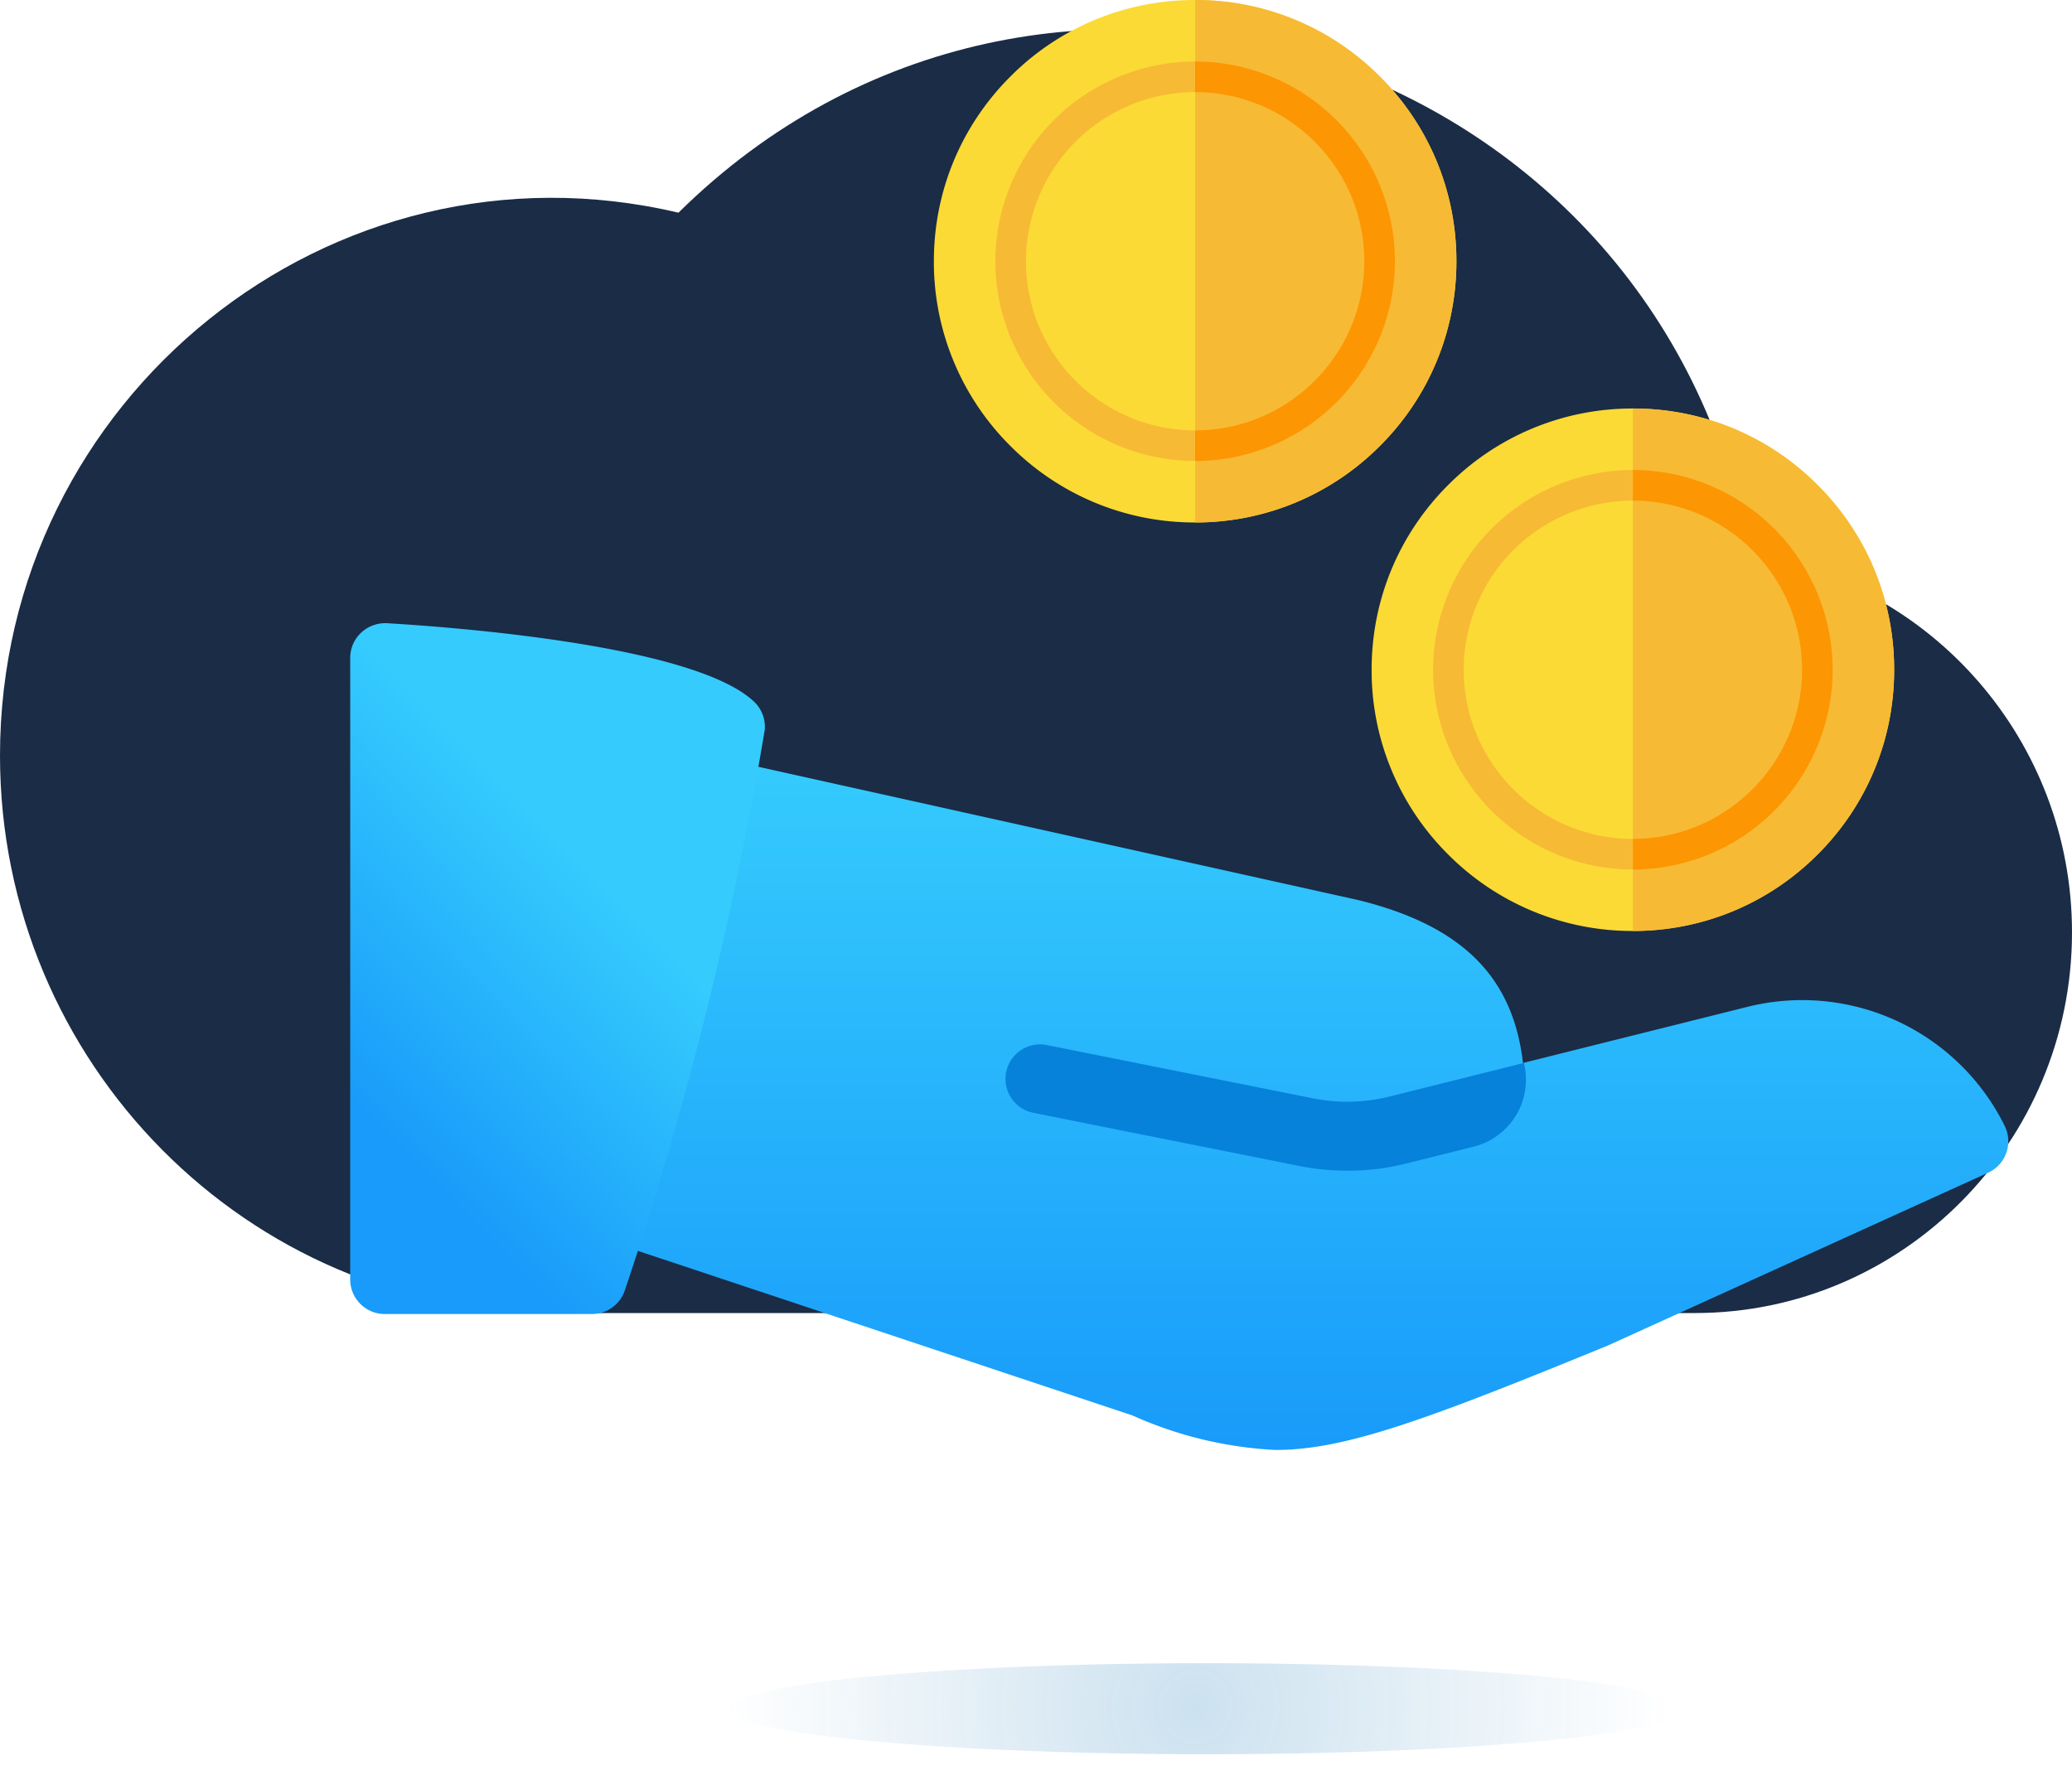 <svg xmlns="http://www.w3.org/2000/svg" width="71" height="61" viewBox="0 0 71 61">
    <defs>
        <radialGradient id="a" cx="48.886%" cy="48.028%" r="521.556%" fx="48.886%" fy="48.028%" gradientTransform="matrix(.095 0 0 1 .442 0)">
            <stop offset="0%" stop-color="#006BB1"/>
            <stop offset="100%" stop-color="#0068A8" stop-opacity="0"/>
        </radialGradient>
        <linearGradient id="b" x1="50%" x2="50%" y1="0%" y2="100%">
            <stop offset="0%" stop-color="#35CBFD"/>
            <stop offset="100%" stop-color="#189BFA"/>
        </linearGradient>
        <linearGradient id="c" x1="80.594%" x2="50%" y1="50%" y2="100%">
            <stop offset="0%" stop-color="#35CBFD"/>
            <stop offset="100%" stop-color="#189BFA"/>
        </linearGradient>
    </defs>
    <g fill="none" fill-rule="evenodd">
        <path fill="#1A2C46" d="M23.248 7.29C35.71-5.03 56.82 1.73 59.94 19.04 66.187 19.955 71 25.397 71 31.953 71 39.147 65.202 45 58.075 45H18.927C8.49 45 0 36.43 0 25.894 0 13.655 11.332 4.477 23.248 7.289z"/>
        <ellipse cx="41.339" cy="58.56" fill="url(#a)" fill-rule="nonzero" opacity=".2" rx="16.339" ry="1.56" style="mix-blend-mode:multiply"/>
        <g fill-rule="nonzero">
            <path fill="#FBDA35" d="M55.953 31.906a8.895 8.895 0 0 1-6.33-2.622A8.895 8.895 0 0 1 47 22.953c0-2.391.931-4.64 2.622-6.33A8.895 8.895 0 0 1 55.953 14c2.391 0 4.64.931 6.33 2.622a8.895 8.895 0 0 1 2.623 6.331c0 2.391-.931 4.64-2.622 6.33a8.895 8.895 0 0 1-6.331 2.623z"/>
            <path fill="#F7BA35" d="M62.284 29.284a8.895 8.895 0 0 0 2.622-6.331c0-2.391-.931-4.64-2.622-6.33A8.895 8.895 0 0 0 55.953 14v17.906c2.391 0 4.64-.931 6.33-2.622z"/>
            <path fill="#F7BA35" d="M55.953 29.799a6.854 6.854 0 0 1-6.846-6.846 6.854 6.854 0 0 1 6.846-6.846 6.854 6.854 0 0 1 6.846 6.846 6.854 6.854 0 0 1-6.846 6.846zm0-12.643a5.803 5.803 0 0 0-5.797 5.797c0 3.196 2.6 5.797 5.797 5.797 3.196 0 5.797-2.6 5.797-5.797 0-3.196-2.6-5.797-5.797-5.797z"/>
            <path fill="#FC9602" d="M61.75 22.953c0 3.196-2.6 5.797-5.797 5.797v1.049a6.854 6.854 0 0 0 6.846-6.846 6.854 6.854 0 0 0-6.846-6.846v1.05c3.196 0 5.797 2.6 5.797 5.796z"/>
            <g>
                <path fill="#FBDA35" d="M40.953 17.906a8.895 8.895 0 0 1-6.33-2.622A8.895 8.895 0 0 1 32 8.953c0-2.391.931-4.64 2.622-6.33A8.895 8.895 0 0 1 40.953 0c2.391 0 4.64.931 6.33 2.622a8.895 8.895 0 0 1 2.623 6.331c0 2.391-.931 4.64-2.622 6.33a8.895 8.895 0 0 1-6.331 2.623z"/>
                <path fill="#F7BA35" d="M47.284 15.284a8.895 8.895 0 0 0 2.622-6.331c0-2.391-.931-4.64-2.622-6.33A8.895 8.895 0 0 0 40.953 0v17.906c2.391 0 4.64-.931 6.33-2.622z"/>
                <path fill="#F7BA35" d="M40.953 15.799a6.854 6.854 0 0 1-6.846-6.846 6.854 6.854 0 0 1 6.846-6.846 6.854 6.854 0 0 1 6.846 6.846 6.854 6.854 0 0 1-6.846 6.846zm0-12.643a5.803 5.803 0 0 0-5.797 5.797c0 3.196 2.6 5.797 5.797 5.797 3.196 0 5.797-2.6 5.797-5.797 0-3.196-2.6-5.797-5.797-5.797z"/>
                <path fill="#FC9602" d="M46.75 8.953c0 3.196-2.6 5.797-5.797 5.797v1.049a6.854 6.854 0 0 0 6.846-6.846 6.854 6.854 0 0 0-6.846-6.846v1.05c3.196 0 5.797 2.6 5.797 5.796z"/>
            </g>
            <path fill="url(#b)" d="M56.693 38.584a7.742 7.742 0 0 0-8.847-4.07l-7.659 1.916c-.34-2.962-2.1-4.7-5.601-5.573l-21.307-4.735a1.184 1.184 0 0 0-1.406.869L8.32 41.196a1.184 1.184 0 0 0 .775 1.42l17.71 5.893a13.57 13.57 0 0 0 4.906 1.183c2.4 0 5.208-1.049 11.392-3.582l13.02-5.918a1.184 1.184 0 0 0 .569-1.608z" transform="translate(12)"/>
            <path fill="url(#c)" d="M14.205 25.012a1.184 1.184 0 0 0-.365-.964c-2.029-1.922-10.142-2.545-12.58-2.69-.325-.015-.642.1-.881.32-.24.224-.378.536-.379.865v21.306c0 .654.53 1.184 1.184 1.184h7.102c.513 0 .968-.329 1.127-.817a123.98 123.98 0 0 0 4.792-19.204z" transform="translate(12)"/>
            <path fill="#0682DA" d="M46.15 40.12a8.264 8.264 0 0 1-1.62-.158L35.42 38.14a1.184 1.184 0 1 1 .473-2.32l9.11 1.823c.862.17 1.751.15 2.604-.061l4.612-1.153a2.367 2.367 0 0 1-1.724 2.869l-2.317.58a8.244 8.244 0 0 1-2.027.244z"/>
        </g>
    </g>
</svg>

